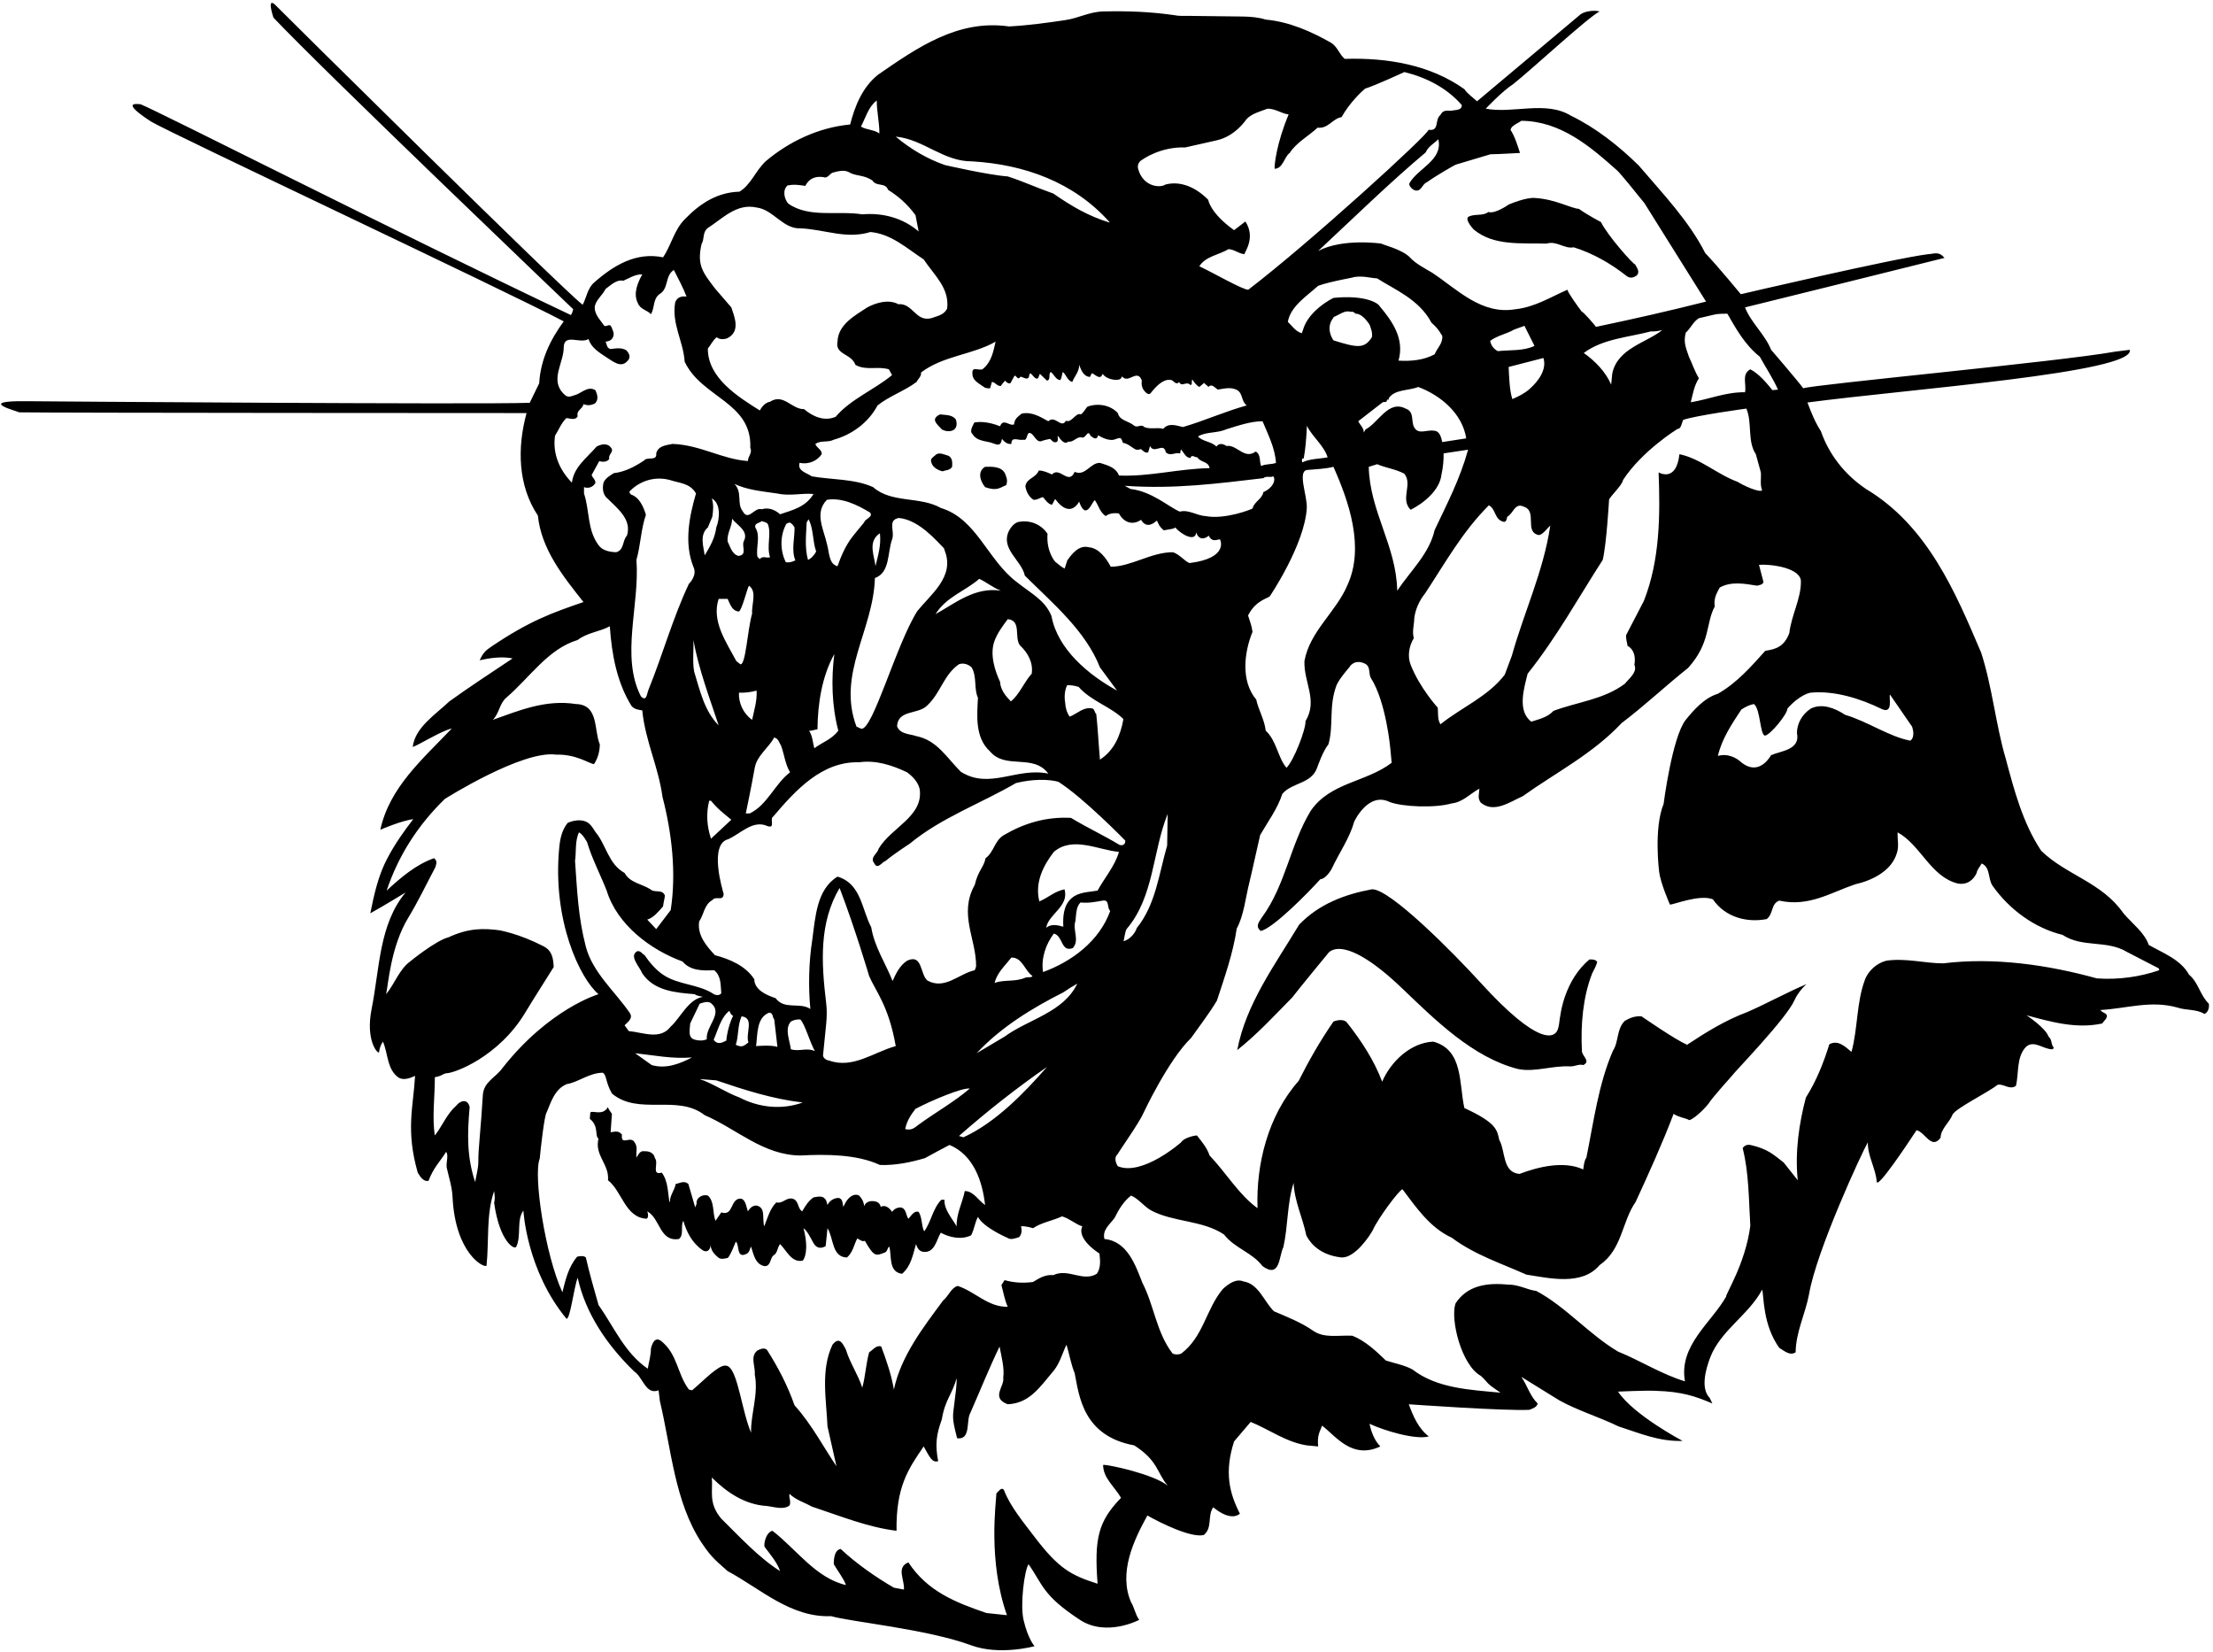 <?xml version="1.0" encoding="UTF-8"?>
<svg xmlns="http://www.w3.org/2000/svg" xmlns:xlink="http://www.w3.org/1999/xlink" width="536pt" height="400pt" viewBox="0 0 536 400" version="1.1">
<g id="surface1">
<path style=" stroke:none;fill-rule:nonzero;fill:rgb(0%,0%,0%);fill-opacity:1;" d="M 534.984 243.062 C 532.816 240.957 532.496 237.957 530.199 236.043 C 528.156 232.344 523.879 230.809 520.434 228.832 C 519.414 225.832 516.477 223.727 514.309 221.172 C 509.074 213.641 500.52 211.98 494.395 206.047 C 489.863 199.219 487.82 191.238 485.777 183.645 C 483.414 175.664 482.523 166.285 479.844 158.051 C 473.652 143.5 466.887 127.352 451.949 118.414 C 446.652 114.844 442.953 109.93 441.035 104.438 C 439.57 102.141 438.734 100.027 437.777 97.473 C 462 94.25 517.25 90.25 515.84 84.719 L 512.266 85.164 C 498.797 87.59 438.996 93.141 436.762 94.035 C 435.25 92 428.977 84.719 428.977 84.719 C 427.508 81.016 423.996 78.016 422.656 74.441 C 422.656 74.441 461.375 64.875 470.98 62.453 C 469.5 60.75 468.5 61.5 466.945 61.562 C 458.5 62.625 421.637 71.25 421.637 71.25 C 421.637 71.25 416.082 64.484 413.02 61.293 C 409.062 53.508 402.871 47.062 396.934 40.105 C 392.148 35.383 386.469 30.914 380.531 28.043 C 374.406 24.277 366.492 27.594 359.855 26.316 C 359.855 26.316 363.875 22.043 366.492 20.383 C 371.148 16.68 384.488 4.301 387.426 2.77 C 386 2.375 383.645 2.77 382.75 3.531 L 357.746 24.531 C 356.789 23.637 355.387 22.68 354.684 21.598 C 346.449 15.723 336.109 13.938 325.707 14.258 C 324.43 13.234 324.047 11.512 322.516 10.426 C 317.602 7.617 312.242 5.258 306.562 4.746 C 304.785 4.191 302.973 4.043 301.125 4.004 L 287.625 3.84 C 286.586 3.836 285.453 3.906 284.352 3.66 C 278.477 2.832 273.309 2.641 267.18 2.77 C 263.75 2.875 261.184 4.426 257.992 4.871 C 253.777 5.512 249.055 6.148 244.395 6.406 C 232.016 4.617 222.121 11.574 212.676 18.086 C 208.848 21.148 207.059 25.68 205.91 30.148 C 198.316 30.852 191.125 34.25 185.422 39.082 C 182.996 41.383 181.848 44.766 179.105 46.422 C 173.871 46.551 169.66 49.168 165.957 52.996 C 163.277 55.613 162.637 59.316 160.594 62.316 C 154.086 60.977 148.66 64.23 143.871 68.441 C 142.277 69.848 142.086 72.016 141.129 73.805 C 136.535 70.422 67.914 2.484 66.891 1.41 C 64.375 -1.23 66.23 4.27 66.23 4.27 C 79.125 17.875 138.832 74.887 138.832 74.887 C 138.832 74.887 138.574 76.035 138.258 76.293 C 96.25 56.375 38.5 27 33.988 25.223 C 34.191 25.395 28.25 24 36.566 29.43 C 41.25 32.25 121.625 70 136.535 77.824 C 133.277 82.293 130.918 87.145 130.598 92.824 L 128.301 97.547 C 116.25 98 8.5 97.188 6.441 97.16 C -6.5 97 4.98 99.727 4.535 99.855 C 12 100 127.535 100.035 127.535 100.035 C 125.238 108.461 125.43 117.586 130.277 124.863 C 131.109 133.031 136.406 139.605 141.32 145.797 C 133.535 148.477 128.25 150.375 119.109 156.52 C 117.547 157.57 117 158.125 116.176 159.902 C 120.125 159 122.5 159.125 124.152 159.453 C 119.109 162.836 113.879 166.219 108.836 169.859 C 105.324 173.176 100.535 176.176 99.965 180.898 C 101.5 180.375 107.109 176.879 109.41 176.434 C 102.324 183.898 94.375 190.625 92.113 200.941 C 92.113 200.941 97.281 198.707 100.09 198.387 C 97.793 201.324 95.496 204.641 93.836 207.832 C 91.602 211.98 90.582 216.77 89.688 221.172 C 92.125 219.875 98.238 216.129 98.238 216.129 C 91.793 223.852 91.961 234.574 90.008 244.34 C 88.5 251.875 91.41 255.191 91.793 254.871 C 91.922 253.914 92.176 253.086 92.75 252.254 C 94.027 255.191 93.707 259.02 96.582 260.996 C 97.855 261.699 99.387 261.062 100.535 260.551 C 100.09 268.273 98.25 273.625 101.176 283.977 C 101.688 284.805 102.516 286.273 103.793 285.953 C 105 282.75 106.602 281.297 108.066 278.934 C 108.707 279.891 108.004 281.422 108.195 282.762 C 108.707 285.059 109.488 287.418 109.602 289.781 C 110.25 303.75 117.387 307.207 117.836 306.504 C 118.473 300.695 117.707 294.059 119.684 288.441 C 119.875 289.875 119.875 290.422 119.684 291.316 C 121 300.75 124.664 302.805 125.047 301.91 C 126.32 299.293 125.047 295.465 126.77 293.164 C 126.77 293.164 127.5 307.625 137.211 319.371 C 138.102 319.5 138.961 311.992 139.914 309.441 C 141.832 318.059 146.938 325.652 153.574 332.098 C 155.746 333.504 156.383 337.906 159.512 336.695 L 159.828 339.309 C 162.574 350.797 163.391 363.707 169.914 373.582 C 172.5 377.5 173.871 378.305 176.23 380.477 C 184.211 384.754 191.484 391.773 201.316 391.391 C 206.062 392.777 224.5 394.5 235.25 398.457 C 242.145 400.996 250.578 398.66 250.578 398.66 C 250.578 398.66 249 397 247.906 392.285 C 247.055 388.609 248.098 380.348 249.117 378.816 C 252.629 383.797 252.457 386.316 261.566 392.285 C 268 396.5 275.926 392.285 275.926 392.285 C 274.969 391.008 274.777 389.348 273.945 388.008 C 270.883 380.922 274.52 373.137 277.902 367.012 C 281.031 368.797 288.5 372.5 291.562 371.734 C 293.73 370.012 292.391 367.012 293.859 365.031 C 298.375 368.75 300.305 366.562 300.305 366.562 C 297.754 361.586 296.5 356.5 298.902 349.074 L 302.922 344.352 C 307.453 346.203 311.539 349.266 316.516 350.031 L 319.262 350.289 C 319 347.5 319.645 346.84 320.219 345.246 C 323.602 347.863 327.5 353.5 334.324 350.289 C 332.855 348.82 332.09 346.648 331.707 344.801 C 335.219 346.457 342.875 348.75 346.066 347.863 C 343.578 346.012 342.238 342.883 341.219 340.078 C 341.219 340.078 364.512 341.734 370.449 341.418 C 371.148 341.098 372.234 340.844 372.426 339.887 C 370.574 338.098 369.938 335.543 368.469 333.438 L 377.66 339.117 C 382.129 341.609 387.297 343.141 392.02 345.438 C 397 347.031 401.785 349.141 407.531 348.949 C 407.531 348.949 395.66 342.691 391.895 337.012 C 391.895 337.012 398.594 336.695 400.957 336.82 C 407.375 337 410.723 338.16 414.742 339.887 L 414.105 338.543 C 411.871 336.309 413.082 331.715 414.23 328.715 C 416.785 322.141 423.551 318.441 426.805 312.312 C 427.25 313.719 426.875 320.75 430.953 326.418 C 432.164 327.121 433.441 328.398 434.91 327.504 C 434.973 322.523 437.27 318.184 438.164 313.398 C 439.953 302.867 450.992 279.062 452.398 276.637 C 452.336 280.02 454.312 282.891 454.566 286.273 C 454.949 287.551 461.523 277.785 464.203 273.699 C 466.312 274.211 467.777 278.484 470.012 275.551 C 470.078 273.316 472.184 271.848 472.949 269.871 C 473.906 268.273 481.504 264.574 483.801 262.723 C 485.266 262.34 486.672 264.062 488.266 262.977 C 489.031 259.852 488.332 256.02 490.691 253.531 C 492.672 251.742 494.906 254.172 497.137 254.105 L 497.457 253.785 C 496.629 252.703 497.137 251.938 496.18 251.043 C 495.414 248.871 490.82 245.871 490.82 245.871 C 496.562 247.402 502.82 249.254 509.199 247.852 C 509.586 247.148 510.414 246.703 510.285 245.871 C 510.031 245.234 509.074 245.234 508.754 244.598 C 515.266 244.215 520.945 242.172 527.453 244.02 C 529.496 244.723 532.051 244.34 533.902 245.555 C 534.73 245.234 535.176 244.148 534.984 243.062 Z M 438.484 167.754 C 444.23 167.18 450.547 169.156 455.781 171.711 C 458.625 173 457.441 168.836 457.758 168.199 L 463.121 175.984 C 464 178.75 462.672 179.367 462.672 179.367 C 457.566 178.41 452.336 174.711 446.91 173.113 C 444.484 171.52 441.355 170.242 438.613 171.582 C 436.441 172.984 435.23 175.281 435.23 177.516 C 436.125 181.625 431.273 181.855 428.977 182.879 C 428 184.5 425.5 187.5 421.891 184.73 C 420.359 183.262 418.125 182.43 416.082 183.07 C 417.039 178.922 419.402 175.41 421.762 171.836 C 422.719 171.199 423.742 170.688 424.824 170.496 C 426.422 171.836 426.23 177.711 427.441 178.156 C 428.719 178.09 432.934 172.922 432.934 171.582 C 436 168.125 438.484 167.754 438.484 167.754 Z M 418.379 75.973 C 420.422 79.547 422.656 83.566 426.23 86.379 C 427.699 89.059 429.422 91.609 430.633 94.355 L 429.293 94.48 C 427.891 92.758 425.977 90.461 423.934 89.441 C 421.762 90.652 423.039 92.887 422.656 94.992 C 417.934 94.93 413.91 96.715 409.508 97.418 C 410.02 95.438 410.34 93.332 411.488 91.609 C 410.465 89.949 409.891 88.102 409.062 86.379 C 408.25 84 407.723 82.867 408.297 80.57 C 409.508 79.484 410.145 77.824 411.488 77.059 L 414.992 76.238 C 415.887 75.984 417.102 75.973 418.379 75.973 Z M 398.148 145.539 L 393.871 153.773 C 393.742 154.73 394.129 155.688 394.191 156.391 C 396.625 157.75 395.852 160.988 395.852 160.988 C 396.68 162.773 394.512 164.367 393.551 165.582 C 388.445 169.41 382.062 169.984 376.258 172.156 C 374.789 173.754 372.809 174.133 370.895 174.773 C 367.387 172.156 369.172 166.539 370 163.156 C 377.023 154.348 382.191 144.902 388.191 135.586 C 389.125 131.625 389.723 121.031 389.723 121.031 C 389.914 120.266 392.977 117.461 393.105 116.246 C 397.75 109.125 406.316 103.863 406.316 103.863 C 407.148 103.93 407.34 102.461 407.656 101.695 C 410.723 100.609 422.977 98.949 422.977 98.949 C 424.441 102.332 423.164 106.863 425.273 109.992 L 426.484 114.395 C 426.613 115.672 426.23 117.461 426.805 118.734 C 426.102 119.371 422.145 117.523 420.867 116.691 C 415.953 114.906 411.934 111.078 406.766 109.992 C 406 117 401.723 114.395 401.723 114.395 C 402.105 124.48 402.105 135.52 398.148 145.539 Z M 316.199 174.645 C 316.324 176.559 313.391 184.156 311.602 185.941 C 309.496 183.516 309.242 179.434 306.562 176.941 C 306.242 174.199 304.836 172.027 304.262 169.41 C 300.496 164.945 301.328 157.988 303.367 153.008 C 303.113 151.348 302.797 150.648 302.285 149.051 C 304.25 145.125 307.453 144.902 307.645 144.266 C 307.645 144.266 316 131.875 316.516 123.012 C 316.625 120 314.25 114.25 316.516 113.82 C 318.688 113.629 320.922 113.566 322.965 113.055 C 326.73 121.48 330.559 132.586 326.348 141.711 C 323.602 148.223 317.219 152.883 315.941 160.094 C 315.75 165.262 319.262 169.602 316.199 174.645 Z M 305.984 115.801 C 306.754 115.16 307.52 115.734 308.41 115.352 C 309.051 116.246 308.375 118.125 305.984 119.184 C 305.73 120.84 303.816 121.414 303.367 123.141 C 303.18 123.328 296.75 125.875 292.008 124.988 C 289.84 124.863 287.859 123.328 285.754 123.906 C 283.137 122.82 279 119 273.82 118.414 L 272.414 117.648 C 284.5 118.5 295.07 117.074 305.984 115.801 Z M 294.625 108.141 C 293.348 106.863 291.371 106.992 290.156 105.715 C 292.07 104.504 294.816 104.949 296.922 103.992 C 299.797 103.098 302.922 102.016 305.797 102.016 C 307.137 105.27 308.793 108.395 309.051 112.098 C 307.902 112.543 306.562 112.289 305.477 112.863 C 304.965 111.906 305.477 110.055 304.137 109.352 C 301.328 111.395 299.605 107.566 297.051 108.012 C 296.285 107.438 295.199 107.246 294.625 108.141 Z M 327.879 67.102 C 330.25 66.75 331.645 67.293 333.559 67.422 C 337.75 70.125 343.707 72.465 346.707 78.145 C 347.875 79.25 348.125 79.375 349.32 81.336 C 349.516 83.121 348.109 84.27 347.473 85.801 C 344.918 87.207 341.789 87.523 338.727 87.336 C 340.258 81.973 337.133 77.695 334.133 74.121 C 333.75 73.355 330.5 71.375 322.965 72.145 C 319.965 73.676 316.582 76.484 315.621 79.805 L 315.305 80.695 C 313.836 80.312 313.008 78.973 311.922 77.953 C 312.559 74.121 316.711 71.57 319.262 69.207 C 322.75 68 328.324 67.164 327.879 67.102 Z M 321.559 110.758 C 319.516 111.141 317.281 111.078 315.434 111.969 C 315.242 111.652 315.305 110.758 315.75 111.078 C 316.199 108.844 316.391 106.035 316.516 103.672 L 316.516 103.098 C 317.855 105.777 320.664 107.887 321.559 110.758 Z M 322.965 82.422 C 321.941 80.887 321.621 78.973 322.645 77.379 L 323.09 76.738 C 324.305 76.293 325.77 75.016 327.113 75.527 C 327.113 75.527 327.688 75.27 328.324 75.973 C 329.664 75.91 330.941 77.441 331.707 78.59 C 332.027 79.547 332.473 80.441 332.281 81.652 C 330.5 84.5 328.75 84.25 322.965 82.422 Z M 334.898 97.418 C 335.602 97.227 335.793 97.609 335.984 96.781 C 336.176 96.781 336.367 96.844 336.43 96.652 L 336.301 96.523 C 337.77 94.227 341.09 94.676 343.516 93.715 C 348.938 95.758 354.172 100.098 355.129 106.16 L 349.32 107.055 C 349.066 105.973 348.746 104.375 347.344 104.312 C 345.684 103.992 343.578 105.332 342.559 103.547 C 341.664 102.078 342.684 99.715 340.449 98.949 C 336.238 96.781 333.879 102.395 330.75 103.992 L 330.305 104.758 C 330.367 103.672 329.41 102.906 328.965 102.016 C 330.941 100.48 332.922 98.949 334.898 97.418 Z M 333.559 112.418 C 335.793 113.375 337.961 113.566 340.133 114.715 C 342.238 117.332 339.047 120.84 341.664 123.457 C 344.727 121.926 348.746 118.734 349.133 114.906 C 349.516 113.309 349.703 111.203 349.641 109.801 L 355.578 108.906 C 353.598 116.055 350.598 121.734 347.473 128.371 C 346.195 134.055 341.727 138.137 338.41 143.051 C 338.219 132.203 331.77 123.906 331.516 113.055 Z M 342.559 149.625 C 342.812 147.586 343.77 145.414 345.176 143.691 C 349.898 136.543 354.238 128.691 360.617 122.371 C 362.406 123.328 361.895 125.945 364.32 126.395 C 364.961 126.266 364.895 125.562 365.086 125.117 C 366.555 124.352 366.875 121.672 369.043 122.691 C 372.492 123.777 369.043 128.883 372.746 129.586 C 373.703 129.457 374.789 127.863 375.488 127.289 C 373.832 138.395 369.109 148.285 366.172 158.816 L 364.449 163.41 C 360.301 168.773 354.047 171.262 348.875 175.41 C 348.172 174.07 348.375 173.625 348.238 171.391 C 348.238 171.391 343.875 166.625 341.664 160.988 C 340.883 158.996 341.219 156.52 342.43 154.539 C 341.984 152.945 342.492 151.477 342.559 149.625 Z M 362.789 85.035 C 361.832 84.59 361.066 83.566 360.938 82.547 C 362.598 81.27 364.895 80.887 366.746 79.805 L 369.234 78.91 L 371.66 83.762 C 369.043 85.035 365.789 84.719 362.789 85.035 Z M 373.832 86.695 C 374.66 89.441 372.746 92.184 370.449 94.227 C 369.301 95.246 367.77 96.016 366.301 96.652 C 365.598 94.48 365.535 91.48 365.406 88.992 L 365.406 88.867 Z M 383.598 85.484 C 388.191 82.035 394.316 81.719 399.871 80.25 C 400.828 80.312 401.531 80.188 402.613 79.93 C 398.852 82.992 391.703 84.336 390.488 90.523 L 390.234 93.141 C 388.895 90.078 386.469 87.523 383.598 85.484 Z M 361 37.359 C 362.801 37.359 367.832 37.039 368.148 37.039 C 367.574 35.254 366.938 33.148 365.852 31.426 C 366.109 30.34 367.641 29.895 368.469 29.254 C 377.914 29.316 385.062 35.383 391.574 41.188 C 392.113 41.535 396.379 46.812 398.297 49.211 L 413.211 73.035 C 404.402 75.27 395.66 77.25 386.531 79.164 C 386.469 78.91 383.215 75.207 383.148 75.527 C 382.129 74.188 379.703 70.805 379.641 70.164 C 375.555 71.953 371.727 74.379 367.066 74.887 C 358.77 76.293 353.023 70.102 346.832 66.016 C 345.238 65.059 342.875 63.91 341.344 62.188 C 339.25 60.25 334.77 59.254 334.578 58.996 C 334.578 58.996 325.25 57.625 319.262 60.781 C 327.621 52.996 336.621 44.188 345.301 36.914 C 345.941 35.445 347.281 34.809 348.363 33.723 C 349.578 38.828 343.258 40.809 341.344 44.445 C 341.219 45.02 342.047 45.91 342.746 46.105 C 344.281 46.488 344.406 44.57 345.621 44.125 C 347.727 42.594 352.383 39.895 352.719 39.832 Z M 276.75 38.625 C 276.75 38.625 281 35.5 287.094 35.699 C 287.094 35.699 292.492 34.461 294.625 34 C 299.25 33 301.863 28.914 301.863 28.914 C 303.105 27.512 305.277 26.988 307.008 26.316 C 308.922 26.316 310.324 27.469 312.113 27.723 C 309.25 34.5 308.602 40.039 308.73 40.871 C 310.773 40.809 311.027 37.996 312.367 37.039 C 314.027 34.488 316.773 33.086 319.133 30.914 C 321.688 31.234 322.707 28.742 324.941 28.359 C 326.875 24.875 329.855 22.105 330.621 21.469 C 333.305 20.637 340.133 17.445 340.133 17.445 C 345.363 18.723 350.344 21.211 354.047 25.426 C 354.109 26.828 352.387 26.574 351.43 26.828 C 350.215 26.766 349.449 26.699 348.875 27.852 C 347.406 29 348.734 31.871 345.992 31.426 C 346.246 32.316 317.145 58.867 302.336 70.164 C 301.059 70.23 293.539 65.891 290.477 64.484 C 292.008 62.059 295.199 61.742 297.562 60.336 C 298.965 60.398 299.988 61.422 301.391 61.551 C 301.582 60.848 304.125 57.5 301.645 53.637 L 298.902 55.742 C 293 51.5 292.648 48.402 292.648 48.402 C 289.84 45.527 286.074 43.68 282.242 44.699 C 281.285 45.465 277 45.5 275.691 40.992 C 275.203 39.309 276.75 38.625 276.75 38.625 Z M 271.52 91.609 L 271.777 91.164 C 273.309 93.078 275.477 89.121 276.562 92.184 C 276.371 93.332 276.691 94.227 277.457 94.992 C 277.777 95.312 278.285 95.633 278.672 95.246 C 278.797 95.121 281.414 91.355 283.773 92.059 C 284.094 92.059 284.926 93.461 285.562 92.504 C 286.328 93.906 287.285 92.121 288.371 93.27 C 288.945 93.016 288.434 92.246 288.816 91.93 C 289.199 92.566 289.773 93.332 290.477 93.715 L 291.688 92.695 C 291.883 93.207 292.391 93.207 292.648 93.715 C 293.539 92.824 294.18 93.844 294.945 94.355 C 296.605 94.098 298.137 93.652 299.668 94.48 C 301.07 95.312 300.625 97.227 301.965 98.184 C 296.668 99.652 291.754 101.887 286.52 103.418 C 285.051 103.098 283.074 102.27 281.734 103.863 C 280.52 103.418 278.543 104.055 277.137 103.418 C 276.438 102.59 275.543 103.672 274.715 103.098 C 273.438 101.949 271.137 101.887 270.754 100.035 C 268.777 97.93 265.648 97.609 263.352 98.504 C 262.777 99.203 262.523 99.781 261.82 100.355 C 260.543 99.781 259.586 102.523 258.184 101.887 C 257.031 103.93 255.566 100.418 253.906 102.016 C 251.926 100.93 249.887 99.652 247.461 100.16 C 246.438 100.992 245.734 101.438 245.609 102.777 C 244.523 103.289 242.992 101.184 242.227 103.227 C 239.125 102 237 102.125 235.973 102.332 C 235.59 103.16 234.758 104.504 235.523 105.078 C 236.609 106.992 239.035 106.734 240.566 107.375 C 241.875 107.875 242.418 107.887 242.672 106.289 C 243.312 107.055 244.012 107.629 244.969 107.504 C 244.906 105.523 246.82 106.801 247.777 106.48 C 249.117 106.992 248.418 103.992 249.887 105.078 C 250.715 105.777 251.227 107.375 252.504 106.734 C 252.949 106.547 254.352 106.289 254.352 106.289 C 254.672 106.609 255.184 107.312 255.883 107.055 C 256.461 106.734 256.074 106.035 256.203 105.523 C 256.715 106.16 257.734 107.887 258.758 106.93 C 259.969 107.246 260.863 105.523 262.141 105.973 C 263.031 106.098 263.48 103.863 264.117 105.523 C 264.371 105.652 265.625 107 265.969 105.395 C 265.969 105.395 268.141 106.863 269.797 106.48 C 271.5 105.875 271.52 105.844 271.969 107.246 C 273.18 107.375 274.203 108.461 275.16 108.906 C 275.477 108.844 275.859 109.035 276.117 108.777 C 276.562 108.586 277.137 109.93 278.094 109.547 L 278.543 108.012 C 279.562 110.117 281.859 106.93 282.371 109.547 C 283.52 110.566 284.539 109.48 285.754 109.801 C 286.074 109.609 285.754 109.16 286.074 108.906 C 286.711 109.48 287.156 110.949 288.371 110.887 C 288.562 109.93 289.457 110.82 290.031 110.758 C 290.73 112.035 292.711 111.652 292.965 113.375 C 285.434 113.504 278.352 115.48 271.012 115.16 C 270.309 113.184 268.203 112.672 266.414 112.098 C 264.055 112.035 262.906 115.414 260.289 114.27 C 258.82 117.648 256.648 112.863 254.801 114.906 C 253.777 114.461 252.758 113.949 251.609 113.949 C 250.844 115.801 248.609 115.801 248.352 117.777 C 248.547 119.055 249.246 120.395 250.332 121.031 C 251.352 121.098 251.801 120.523 252.629 120.395 C 253.203 121.098 253.906 122.117 254.801 122.246 L 255.566 120.84 C 259.25 125.875 261.371 121.48 261.371 121.48 C 263.125 126.5 264.629 121.031 265.203 121.16 C 266.098 122.438 266.414 124.098 267.82 124.988 C 268.969 123.969 271.012 124.352 271.012 124.352 C 272.25 126.625 274.375 127.25 276.371 125.883 C 277.375 127.625 278.797 127.352 280.199 126.074 C 280.648 126.84 280.625 127.375 281.871 128.426 C 283.5 128.125 284.285 128.117 284.668 127.734 C 286.125 129.5 289.586 131.309 289.711 128.945 C 290.375 130.75 291.621 130.68 292.773 129.723 C 293.625 131.625 295.137 130.414 295.52 130.672 C 295.52 130.672 297.75 135.125 288.18 136.352 C 287.25 136.25 285.625 134.117 284.031 133.734 C 278.797 133.734 273.945 137.242 269.031 137.242 C 267.945 135.203 266.16 132.715 263.672 132.52 C 261.309 131.945 259.625 134.125 258.5 135.711 L 257.863 137.691 C 257.031 137.309 256.332 136.605 255.566 136.031 C 255.566 136.031 253.375 133.625 253.715 129.266 C 252.117 126.906 249.438 125.883 246.695 126.395 C 245.734 126.586 244.844 127.672 244.395 128.5 C 242.227 132.969 247.395 135.586 248.227 139.414 C 255.055 146.18 262.969 152.816 266.414 161.625 L 270.562 167.242 C 263.672 163.477 256.141 157.223 254.672 149.18 C 253.074 145.352 250.125 144 246.246 140.945 C 239.164 135.586 236.547 125.629 227.867 123.012 C 222.824 120.141 215.93 121.926 211.465 117.969 C 206.996 115.926 201.188 116.184 196.594 115.352 C 195.508 114.523 193.082 114.141 193.656 112.098 C 195.953 112.543 197.934 111.586 199.02 109.992 C 199.145 108.906 197.742 108.461 197.484 107.504 C 198.953 106.547 200.484 107.246 201.953 106.48 C 206.293 105.27 210.312 102.395 212.547 98.184 C 215.422 95.887 218.992 94.738 221.992 92.504 C 222.379 91.738 223.207 91.164 223.078 90.207 C 228.441 86.121 235.59 85.93 241.141 82.738 C 240.566 85.164 240.184 87.652 237.949 89.441 C 236.93 89.758 235.398 88.676 235.523 90.398 C 235.461 92.246 237.312 92.949 238.59 93.906 C 238.973 93.973 239.355 94.098 239.801 94.035 L 240.246 92.504 C 241.078 92.504 241.461 93.59 242.418 93.461 C 242.672 93.016 243.055 92.633 243.438 92.184 C 243.695 92.504 244.141 92.949 244.715 92.824 L 245.734 90.973 C 246.246 90.973 246.438 92.059 247.012 91.418 C 247.203 90.652 249.246 92.887 249.312 90.652 L 249.566 90.398 C 250.203 90.781 250.652 91.992 251.418 91.609 L 251.863 90.523 L 253.586 92.184 C 254.609 91.93 253.844 90.652 254.48 90.078 C 255.309 90.59 255.629 91.93 256.777 92.059 C 257.227 91.48 257.16 90.719 257.414 90.078 C 258.246 90.719 258.5 92.184 259.715 92.504 C 260.16 91.227 261.438 90.016 261.371 88.355 C 261.883 89.633 262.395 91.164 263.988 91.289 L 264.438 90.398 C 264.945 90.336 266.48 92.375 267.055 90.523 C 268.012 91.992 270.945 92.375 271.52 91.609 Z M 253.586 258.383 C 248.227 264.508 241.203 271.848 233.355 275.422 L 232.27 275.105 C 239.164 269.039 246.246 263.488 253.586 258.383 Z M 222.504 272.359 C 221.375 273.25 220.781 273.762 219.25 273.445 C 219.57 271.594 220.59 269.996 221.738 268.531 C 225.504 266.551 233 263.375 234.887 263.613 C 231.184 266.809 226.719 269.297 222.504 272.359 Z M 243.312 251.043 L 236.547 255.062 C 242.418 248.746 250.078 244.086 257.543 240.32 C 258.758 239.488 259.648 238.914 260.926 238.215 C 257.543 245.234 249.184 246.766 243.312 251.043 Z M 240.887 238.023 C 241.59 235.469 243.246 234.066 244.969 231.895 C 247.652 231.832 248.16 235.086 250.078 236.363 C 249.758 236.871 249.055 236.488 248.227 236.809 C 245.801 237.828 243.312 237.191 240.887 238.023 Z M 252.629 235.406 C 252.117 232.148 253.27 228.703 255.246 226.086 C 257.543 226.66 256.906 230.684 259.84 229.598 C 261.566 227.684 259.715 225.191 260.48 223.023 C 260.672 221.43 260.605 219.641 261.691 218.555 C 263.734 218.746 265.203 218.43 267.055 218.109 C 268.84 217.789 268.012 219.832 268.902 220.598 C 266.289 227.875 259.648 232.852 252.629 235.406 Z M 265.84 215.684 C 263.672 216.066 261.246 216.004 259.523 217.535 C 257.543 219.258 257.414 222.129 257.543 224.426 C 256.203 224.047 254.609 223.66 253.395 224.684 C 253.906 221.363 259.035 219.512 257.824 215.363 C 255.27 215.938 254.098 217.277 251.734 218.301 C 250.586 213.703 252.691 209.621 255.246 206.301 C 259.84 202.406 265.969 205.855 271.012 206.301 C 270.117 209.621 267.371 212.812 265.84 215.684 Z M 259.395 198.066 C 253.27 197.75 247.969 199.41 243.184 202.219 C 240.887 203.492 240.758 206.363 238.715 207.832 C 238.27 210.066 236.875 210.875 236.098 214.281 C 232.125 221.375 236.48 227.363 236.418 234.066 L 236.098 234.961 C 232.27 235.789 228.824 239.809 224.609 237.449 C 222.824 235.914 223.461 230.875 219.695 232.66 C 217.844 233.871 216.953 235.914 216.188 237.574 C 214.465 233.234 211.781 229.277 211.016 224.555 C 208.719 220.277 208.59 213.961 202.848 212.301 C 197.805 215.363 197.484 222.066 196.719 227.746 C 195.891 232.98 195.762 239.105 196.273 244.34 C 193.656 242.617 190.02 244.66 187.848 241.723 C 185.68 241.023 182.742 239.746 182.68 237.129 C 180.57 233.871 176.742 232.277 173.168 231.32 C 171.129 229.148 168.828 226.469 169.34 223.152 C 170.488 221.492 170.551 219.066 172.531 217.98 C 173.426 216.832 175.211 218.43 175.273 216.449 C 175.02 215.621 171.637 204.449 176.359 203.238 C 179.297 201.961 182.359 198.449 185.871 200.047 C 187.91 200.75 186.316 198.324 187.273 197.75 C 192.699 191.367 199.082 184.348 208.078 184.602 C 212.164 184.027 216.059 185.305 219.695 187.027 C 221.164 188.113 222.441 189.516 222.762 191.176 C 223.652 197.75 215.867 200.367 212.805 205.535 C 212.547 206.746 210.57 207.641 211.781 209.109 C 212.547 210.703 213.633 208.727 214.527 208.473 C 216.379 206.875 220.336 204.324 220.336 204.324 C 227.992 198.004 237.504 194.621 246.055 189.645 C 250 188.625 254.098 188.688 256.332 189.324 C 262.328 193.09 272.543 203.559 272.543 203.559 C 272.605 204.387 272.098 204.836 271.203 204.641 C 267.309 202.281 263.289 200.43 259.395 198.066 Z M 200.102 242.938 C 198.906 232.961 198.379 223.469 203.355 215.047 C 207.125 224.875 210.508 236.363 210.508 236.363 C 211.973 239.871 215.25 243.5 216.953 253.34 C 211.719 254.742 206.613 258.891 200.867 256.852 C 200.23 256.785 199.465 256.34 199.336 255.637 C 200 248.5 200.5 246.25 200.102 242.938 Z M 152.488 245.234 C 148.914 240.062 143.555 235.531 141.895 229.277 C 140.043 222.195 139.789 215.746 139.277 208.473 C 139.598 206.559 139.215 203.621 140.234 201.578 C 141.258 202.09 142.215 204.004 142.215 204.004 C 143.363 207.898 145.406 211.789 146.938 215.684 C 149.488 223.98 157.598 230.043 165.316 232.852 C 167.234 235.148 170.297 235.086 172.977 234.961 C 174.699 236.363 174.508 238.469 174.699 240.512 C 174.316 241.215 173.168 241.023 172.723 240.641 C 169.02 238.277 164.234 238.531 160.594 236.043 C 158.938 234.961 157.25 233 156.129 231.32 C 155.555 231 155.105 230.172 154.34 230.363 C 152.25 231.5 154.914 234.066 155.555 235.723 C 158.426 240 163.66 240.383 168.254 240.766 C 168.828 241.215 169.594 241.215 170.234 241.406 C 166.66 242.043 164.809 246.512 162.445 248.617 C 159.895 251.938 155.809 250.02 152.297 249.703 L 151.277 248.297 C 152.105 247.469 153.445 246.574 152.488 245.234 Z M 154.148 135.586 C 155.172 132.012 155.234 128.117 156.445 124.672 C 155.871 122.758 154.852 120.395 152.809 119.758 C 152.68 119.5 152.363 119.371 152.488 118.992 C 155.043 116.375 158.68 115.289 162.254 116.246 C 164.488 117.012 167.105 116.949 168.574 119.5 C 166.977 124.988 165.637 131.438 167.934 137.242 C 169 139.375 166.852 141.395 166.852 141.395 C 162.957 149.625 160.531 158.496 157.086 166.984 C 156.625 168.125 156.625 170 155.234 168.645 C 150.258 158.945 154.98 146.562 154.148 135.586 Z M 172.402 120.715 C 174.574 121.863 174.375 125.5 173.488 127.734 C 173.168 130.285 171.957 132.395 170.68 134.5 C 170.426 132.457 169.34 129.52 171.445 127.734 L 172.531 125.117 C 172.723 123.777 172.914 122.184 172.402 120.715 Z M 211.91 139.988 C 215.613 138.648 214.91 133.863 216.059 130.672 C 216.824 128.629 214.848 125.945 217.719 125.438 C 222.652 125.914 226.832 131.012 228.633 132.777 L 228.887 133.543 C 231.184 139.672 225.504 143.883 222.188 147.969 C 217.016 156.137 211.375 177 208.582 176.48 L 207.441 175.961 C 202.656 163.199 211.527 152.688 211.91 139.988 Z M 213.121 129.141 C 213.441 132.074 212.676 134.5 212.039 137.117 C 211.875 134.875 209.996 131.18 213.121 129.141 Z M 239.801 181.984 C 243.566 186.453 250.27 182.43 253.906 187.348 C 246.246 185.75 239.672 191.305 232.715 186.898 C 229.207 183.391 226.973 179.305 221.992 178.281 C 220.336 177.711 217.973 177.836 217.27 175.855 C 217.527 171.773 222.441 173.113 224.609 170.816 C 227.867 167.754 228.566 163.41 232.27 160.859 C 233.355 160.477 234.504 160.859 235.332 161.625 C 236.672 163.859 235.844 166.859 236.863 168.965 C 236.672 172.984 236.035 178.602 239.801 181.984 Z M 249.887 163.156 C 247.969 165.262 247.012 168.07 244.844 169.859 C 243.695 168.711 242.289 167.051 242.227 165.137 C 240.949 162.391 239.672 158.434 240.887 155.18 C 241.59 153.266 242.863 151.605 244.078 149.945 C 247.461 150.266 245.609 154.285 247.012 156.266 C 248.992 158.113 250.27 160.477 249.887 163.156 Z M 226.59 148.73 C 229.207 144.52 233.738 143.18 237.184 140.18 C 238.973 141.012 240.438 142.285 242.418 143.051 C 236.164 142.094 231.504 145.988 226.59 148.73 Z M 209.293 126.523 C 208.465 127.48 206.422 130.031 206.422 130.031 C 204.762 132.203 203.738 134.629 202.848 137.117 C 200.676 136.605 200.867 133.605 200.293 131.754 C 199.527 128.246 197.164 124.16 200.293 121.031 C 203.996 120.461 207.57 122.246 210.695 124.098 C 211.656 125.184 209.484 125.629 209.293 126.523 Z M 202.082 158.371 C 201.316 164.367 201.441 170.879 203.039 176.941 C 201.508 179.051 199.145 179.75 197.23 181.219 C 196.848 179.75 196.785 178.156 195.953 176.941 C 196.527 177.07 197.293 176.688 197.996 176.621 C 198.059 170.367 199.082 163.797 202.082 158.371 Z M 195.699 135.586 C 194.867 132.648 195.254 129.457 195.379 126.523 L 195.824 125.758 C 197.039 127.863 196.785 131.055 197.676 133.543 C 197.293 134.371 196.402 135.328 195.699 135.586 Z M 188.934 124.543 C 187.723 123.457 186.188 122.82 184.465 123.328 C 182.68 122.758 181.273 126.395 179.871 123.777 C 178.402 121.926 179.875 119.25 177.891 117.203 C 181.02 118.605 183.75 118.875 188.168 119.5 C 191.23 120.203 194.168 119.371 197.039 119.629 C 195.125 122.82 191.934 123.523 188.934 124.543 Z M 186.508 134.945 C 185.742 135.266 184.723 134.5 184.02 135.395 L 183.445 134.82 C 183.062 132.328 184.273 129.84 182.934 127.734 C 182.68 126.648 183.953 126.715 184.465 126.203 C 185.039 126.395 185.742 126.457 185.996 126.969 C 186.891 129.328 185.613 132.203 186.508 134.945 Z M 183.254 167.242 C 183.379 169.859 182.68 171.836 182.168 174.324 C 180.062 172.859 178.848 170.242 178.977 167.754 C 180.316 167.816 181.914 167.625 183.254 167.242 Z M 182.805 185.941 C 183.328 183 186.062 181.219 187.527 178.602 C 188.551 178.855 188.742 179.879 189.254 180.773 C 189.953 182.812 190.211 185.113 191.359 187.027 C 187.723 189.77 185.805 195.004 181.594 196.984 L 180.637 196.984 C 180.637 196.984 182 190.5 182.805 185.941 Z M 190.34 136.16 C 188.934 133.414 188.871 129.715 190.465 126.84 L 191.23 126.523 C 191.867 126.777 192.125 127.223 192.441 127.734 C 192.508 130.223 191.613 133.223 192.637 135.711 C 191.805 136.094 191.168 136.285 190.34 136.16 Z M 180.188 130.988 C 179.488 132.266 181.148 134.371 178.848 134.629 C 177.254 134.18 176.871 132.395 176.23 131.117 C 176.039 129.074 177.316 127.605 177.316 125.629 C 178.465 127.16 181.402 128.562 180.188 130.988 Z M 176.23 145.031 C 176.871 146.309 177.254 147.969 178.977 148.094 C 179.742 147.648 181 142.375 181.402 141.84 C 183.445 143.242 181.977 146.371 182.168 148.605 C 181.02 152.562 180.625 161.25 179.297 160.859 L 178.34 160.094 C 175.914 155.496 172.273 150.457 174.062 145.031 Z M 174.062 175.664 C 170.617 172.219 169.531 167.242 168.129 162.645 C 167.68 160.348 168.062 157.156 167.934 154.988 C 169.273 162.199 171.828 168.902 174.062 175.664 Z M 177.125 198.516 L 172.211 203.109 C 171.191 200.047 171 196.984 171.766 193.922 L 172.211 193.922 C 173.809 195.898 175.273 196.984 177.125 198.516 Z M 176.68 244.785 C 176.809 245.234 177.062 245.809 177.574 246 C 176.742 247.531 176.039 250.34 175.914 252 C 175.125 252.375 173.871 253.211 172.852 251.809 C 173.934 249.383 174.574 246.383 176.68 244.785 Z M 167.617 256.086 C 164.742 257.551 161.426 258.957 157.852 257.934 L 153.828 255.062 C 158.555 255.574 162.766 256.469 167.617 256.086 Z M 167.168 247.852 L 169.469 243.062 C 170.297 242.809 171.383 242.363 172.211 242.938 C 175.273 245.426 170.871 248.488 171.191 251.68 C 170.359 252.062 169.273 252.062 168.383 251.809 C 166.469 251.359 167.105 249.383 167.168 247.852 Z M 173.488 261.637 C 180.254 263.934 187.211 266.168 194.422 266.996 C 189.316 268.848 183.766 268.211 179.105 265.785 C 175.785 264.574 172.852 262.465 169.469 261.316 Z M 181.273 252.445 C 180.25 253.25 179.742 253.785 178.211 253.02 C 178.977 250.66 178.594 248.426 179.613 246.129 C 182.805 246.512 180.508 250.211 181.273 252.445 Z M 183.125 253.34 C 183.508 250.531 183.188 246.383 186.316 245.234 C 187.273 245.297 187.082 246.383 187.527 246.895 L 188.297 253.531 C 186.75 253 183.125 253.34 183.125 253.34 Z M 191.551 254.105 C 191.297 251.938 189.953 249.191 191.551 247.402 C 192.188 247.02 192.953 246.828 193.848 246.895 C 195 248.125 196.02 252.062 197.359 254.551 C 195.375 253.625 193.656 254.742 191.551 254.105 Z M 258.5 165.902 C 260.5 166 260.605 166.219 261.246 166.348 C 264.371 169.859 268.84 171.008 272.098 174.133 C 271.395 178.09 269.863 181.73 266.414 183.965 C 266.098 180.453 265.906 176.434 265.523 172.922 C 265.074 172.539 265.203 171.898 264.629 171.582 C 262.457 171.07 260.926 172.859 259.074 173.559 C 258.371 172.539 258.055 171.391 257.992 170.176 C 257.992 170.176 257.5 167.75 258.5 165.902 Z M 272.859 225.004 C 279.562 217.152 279.117 206.238 282.816 197.109 L 282.691 204.77 C 280.711 211.535 279.938 219.055 275.34 224.734 C 274.895 226.141 273.5 227.617 272.098 227.938 C 272.285 227.617 272.48 225.574 272.859 225.004 Z M 235.523 39.082 C 248.098 39.848 260.031 44.062 268.715 53.762 L 268.715 53.891 C 263.543 52.297 259.648 49.996 255.117 46.871 C 250.875 45.375 247.844 43.934 244.078 42.723 C 239.418 42.402 228.887 39.977 228.887 39.977 C 224.609 38.508 220.398 36.02 216.953 33.086 C 223.719 33.723 228.441 39.148 235.523 39.082 Z M 212.355 24.34 C 212.355 27.086 212.996 29.574 212.996 32.316 C 211.656 31.359 209.867 31.488 208.527 30.656 C 209.676 28.488 210.312 25.871 212.355 24.34 Z M 190.785 44.891 C 192.375 44.625 193.25 44.75 195.059 45.02 C 196.125 42.875 197.996 42.656 199.527 42.91 C 200.359 43.297 200.996 42.082 201.633 41.828 C 204.75 40.875 205.375 41.625 206.102 41.953 C 207.645 42.656 209.25 42.375 211.27 43.68 C 212.355 45.34 214.398 44.062 215.102 45.977 C 217.527 47.508 219.625 49.25 221.738 52.102 L 222.504 56.059 C 218.805 52.867 213.953 51.465 208.848 51.91 C 202.91 50.953 195.953 52.867 190.91 49.297 C 189.953 48.211 189.445 45.977 190.785 44.891 Z M 169.914 59.125 C 170.68 57.785 170.105 56.441 171.316 55.297 C 175.02 52.934 178.402 49.168 183.254 50.254 C 187.34 50.762 189.637 55.551 193.977 55.297 C 199.977 55.613 204.953 57.977 210.824 56.188 C 215.867 56.637 219.633 60.145 223.719 62.824 C 226.27 66.656 230.035 69.781 229.398 74.762 C 228.566 76.355 226.91 76.547 225.566 77.059 C 221.738 78.016 221.102 73.355 217.59 73.676 C 215.23 72.398 212.23 73.293 210.059 74.441 C 207.059 76.422 202.977 78.59 202.848 82.738 C 202.211 85.93 206.23 85.609 207.188 88.355 C 209.738 89.824 212.547 88.609 215.293 89.441 L 216.059 90.844 C 211.719 94.418 206.039 96.652 202.398 100.93 C 199.656 102.141 196.848 100.863 194.742 99.078 C 191.742 99.141 189.762 95.184 186.508 97.289 C 185.359 97.48 184.527 98.504 184.02 99.398 C 178.848 96.141 171.383 91.547 171.445 84.398 C 172.211 83.504 172.656 82.355 173.617 81.652 C 174.191 82.293 175.34 82.164 176.039 81.973 C 179.422 80.379 177.953 76.867 177.125 74.441 L 173.168 69.848 C 170.25 66 168.75 64.25 169.914 59.125 Z M 138.512 116.883 C 135.578 113.887 133.789 109.93 134.43 105.523 C 135.32 104.121 135.895 102.523 137.172 101.246 C 138.191 101.312 139.344 101.887 139.914 100.801 C 139.535 99.332 141.129 99.078 141.32 97.863 C 142.406 98.312 143.172 98.121 144.066 97.738 C 145.023 96.844 144.75 95.625 144.191 94.48 C 142.469 93.461 141.066 94.992 139.598 95.566 C 138.574 95.824 137.684 96.523 136.727 95.566 C 132.961 92.121 136.598 87.906 136.535 84.078 C 136.66 80.633 140.492 83.379 142.535 82.102 C 143.172 84.145 144.934 85.262 147.129 86.695 C 149.125 88 150.766 89.184 152.297 87.016 C 152.746 86.184 152.234 85.418 151.723 84.844 C 150.512 84.078 149.043 84.398 147.895 84.527 C 147.066 84.27 147.125 84 146.684 82.738 C 147.383 82.676 148.148 82.422 148.469 81.652 C 148.914 80.695 148.34 79.867 148.023 79.035 C 147.574 78.336 147 79.164 146.363 78.91 C 145.34 77.379 143.871 76.102 144.066 74.121 C 144.512 72.465 145.852 71.57 146.684 69.973 C 147.957 69.016 149.426 67.613 150.957 67.996 C 152.297 67.422 153.957 66.336 155.555 66.465 C 154.598 68.188 153.258 70.996 154.469 73.355 C 155.105 75.016 156.703 75.016 157.66 76.102 C 158.617 74.504 158.105 72.465 159.703 71.25 C 162.062 69.91 160.98 66.781 163.211 65.379 C 164.234 67.422 165.445 69.59 166.277 71.824 C 164.75 71.625 163.914 72.207 163.531 73.23 C 162.637 78.461 165.512 82.609 165.828 87.59 C 169.977 96.398 182.168 97.355 181.723 108.461 C 182.297 109.672 181.148 110.504 181.148 111.652 C 174.828 111.203 169.66 107.758 162.895 107.504 C 161.359 107.82 159.383 107.949 158.938 109.801 C 159.191 111.777 156.766 110.504 156 111.523 C 153.766 112.992 151.406 114.27 148.66 114.586 C 147.766 115.16 146.617 115.801 146.172 116.883 C 145.852 118.289 145.98 119.883 147.258 120.84 C 149.617 123.203 153.062 125.82 151.852 129.715 C 150.703 130.926 151.215 133.223 149.234 133.734 C 147.641 133.672 145.914 133.352 144.961 132.012 C 142.215 128.309 142.852 123.777 141.449 119.5 L 141.449 117.969 C 142.469 118.352 143.555 118.031 144.191 117.012 C 144.32 116.184 143.492 115.734 143.301 115.035 L 145.148 111.652 C 145.727 111.906 147.191 111.969 147.574 111.078 C 147.258 109.992 148.789 109.48 148.023 108.461 C 147.129 107.184 145.598 107.566 144.512 108.141 C 142.023 111.012 139.023 113.055 138.512 116.883 Z M 121.664 258.699 C 119.941 261.062 117.129 261.984 116.941 265.273 C 116.5 273 115.789 278.551 115.855 281.359 C 115.855 282.953 115.344 284.676 115.09 286.273 C 113.047 280.145 113.176 274.656 113.75 268.082 C 113.25 266 111.5 266.5 110.492 267.766 C 108.195 269.805 107.176 272.613 105.324 274.977 C 104.621 270.699 105.324 265.723 105.324 260.871 C 107.25 260.5 106.984 260.168 108.066 259.914 C 109.922 259.977 120.75 256 127.215 245.234 C 129.461 241.5 131.812 237.895 134.109 234.191 C 134 232 133.727 230.234 131.621 229.148 C 125.5 226 121.152 225.387 121.215 225.32 C 117 224.75 113.5 224.75 108.645 226.98 C 105.453 227.809 99.324 232.852 99.324 232.852 C 96.707 234.766 95.621 238.215 93.516 240.766 C 94.027 238.531 94.625 229.25 98.879 222.258 C 101.309 218.262 103.281 214.09 105.453 210.004 C 105.875 208.75 105.75 208.375 105.133 207.832 C 100.855 209.301 97.09 212.492 93.645 215.684 C 96.453 207.324 101.113 199.918 107.75 193.473 C 107.75 193.473 126.5 181.625 134.684 182.75 C 139.625 182.625 142.66 184.922 143.871 185.047 C 144.703 183.773 145.25 182.25 145.277 180.262 C 143.809 176.816 145.086 170.625 139.469 170.496 C 132.129 169.348 125.684 172.094 119.363 174.324 C 120.961 172.73 120.961 170.367 122.621 168.965 C 128.301 164.113 132.703 157.156 139.914 154.988 C 142.215 153.199 145.215 153.008 147.703 151.668 C 148.148 158.434 149.426 165.262 152.938 170.941 C 153.641 171.773 154.598 171.898 155.555 172.027 C 156.32 179.559 159.445 185.559 160.469 193.027 C 162.703 201.645 163.852 211.344 162.445 220.406 L 158.938 225.004 L 156.766 222.703 C 158.297 222.258 159.512 220.727 160.594 219.512 C 160.723 218.43 160.914 217.98 161.043 216.895 C 160.469 215.238 158.488 216.32 157.531 215.363 C 155.426 214.023 152.617 213.832 151.277 211.406 C 147.32 209.238 146.809 204.516 144.191 201.449 C 143.684 200.621 142.98 199.41 141.895 198.961 C 140.492 198.387 138.77 198.707 137.492 199.281 C 136.086 201.004 135.652 203.148 135.449 205.281 C 133.75 223 140.5 237 144.961 240.766 C 144.961 240.766 133 244.25 121.664 258.699 Z M 167.617 336.695 L 166.852 336.504 C 163.977 332.672 164.172 328.016 160.148 324.758 C 158.625 323.625 157.98 325.332 157.66 326.547 C 157.66 328.27 157.148 329.863 156.895 331.461 C 151.34 327.695 148.723 321.375 144.961 316.016 C 143.871 312.184 142.789 308.418 141.895 304.527 C 141.383 304.016 140.363 304.207 139.789 304.336 C 137.684 306.824 136.98 309.887 136.215 312.953 C 132.004 303.824 129.125 284.5 130.727 280.594 C 130.918 278.297 131.875 269.996 132.387 269.422 C 133.406 267.062 134.301 263.742 137.301 262.531 C 140.109 262.086 142.727 259.785 146.043 259.785 C 147 260.551 146.625 262 148.215 264.828 C 154.723 270.254 164.043 264.891 170.68 270.062 C 178.402 273.379 184.848 279.762 193.848 279.828 C 199.977 279.508 207.508 279.508 213.121 282.125 C 216.887 282.254 220.59 281.484 224.035 280.465 C 226.016 279.379 227.992 278.297 229.973 277.273 C 235.781 279.699 237.949 286.02 238.59 291.824 C 236.93 290.676 235.781 288.441 233.676 288.441 C 233.098 291.316 231.633 293.867 231.695 296.996 C 230.609 295.016 228.633 292.973 228.758 290.551 L 227.992 290.551 C 225.887 292.719 225.566 295.848 223.844 298.207 C 223.145 296.867 223.398 294.891 222.504 293.484 C 221.293 293.102 220.59 294.633 220.016 295.145 C 219.379 294.379 219.57 292.527 218.035 292.398 C 217.207 292.465 216.57 292.781 216.059 293.484 C 215.547 292.656 214.465 291.633 213.312 292.273 C 213.25 291.762 212.867 291.25 212.355 291.059 C 211.27 290.676 209.805 290.805 209.293 292.082 C 209.23 291.121 208.781 290.23 208.078 289.527 C 206.738 288.891 205.59 289.977 204.891 291.059 L 204.25 292.273 C 204.059 291.57 204.188 290.23 203.039 290.102 C 201.699 290.164 200.742 291.059 200.422 291.824 C 200.23 291.316 200.23 290.676 199.781 290.293 C 199.145 289.465 197.867 289.848 197.039 289.977 C 195.824 290.805 195.059 292.016 194.297 293.355 C 193.145 292.719 193.527 290.738 191.996 290.293 C 190.402 289.91 189.637 291.57 188.039 291.188 C 186.508 292.656 185.871 295.016 185.105 296.996 C 184.527 295.078 185.551 292.465 183.254 291.953 C 182.297 291.891 181.594 292.59 181.148 293.355 C 180.766 292.398 180.699 290.805 179.613 290.293 C 176.742 289.977 177.828 294.633 174.699 293.613 L 173.297 295.656 C 172.531 293.676 173.105 290.996 171.445 289.527 C 170.234 289.211 168.957 289.848 168.699 291.059 C 168.828 291.57 168.512 291.953 168.383 292.398 L 166.723 286.719 C 165.699 285.824 164.742 286.527 163.66 286.719 C 163.402 288.25 162.254 289.398 162.254 291.059 L 162.129 291.059 C 161.742 288.762 161.809 285.953 160.277 283.977 C 157.66 284.742 159.637 281.613 158.617 280.465 C 158.426 279.254 157.277 278.742 156.129 278.805 C 154.98 278.613 154.723 279.508 154.148 280.336 C 154.02 278.867 154.531 277.785 153.703 276.637 C 152.746 274.91 150.32 277.656 150.641 274.785 C 149.871 273.762 148.98 274.02 147.895 274.211 L 148.215 269.742 C 148.215 269.742 147.191 268.402 147.258 268.082 C 146 270.375 143.492 268.785 142.98 269.422 C 142.875 270.5 142.852 270.953 142.852 270.953 C 145.125 272.75 144 275.105 144.961 275.742 C 143.938 279.828 147.641 281.996 147.258 285.824 C 150.703 288.508 151.406 294.891 156.637 295.145 C 157.148 294.762 156.957 293.867 156.766 293.355 C 159.957 295.078 159.703 300.762 164.426 300.059 C 165.766 299.035 164.742 296.93 165.512 295.656 C 166.277 298.336 167.617 301.016 170.234 302.805 C 171.445 303.504 172.211 302.418 172.086 301.273 C 172.148 302.547 172.625 303.375 173.742 304.336 C 174.508 305.164 175.34 304.781 176.23 304.652 C 176.809 304.336 178.211 300.695 178.211 300.695 C 179.168 301.398 178.293 304.836 180.719 303.688 C 181.613 303.371 181.594 302.293 181.914 301.91 C 182.488 303.57 182.871 306.25 185.23 306.633 C 186.699 306.633 186.508 304.781 187.273 304.078 C 188.359 303.504 188.23 302.164 188.934 301.273 C 190.527 302.867 191.742 305.867 194.422 305.293 C 194.805 304.91 196 302.75 194.613 297.441 C 195.508 298.078 196.273 299.676 196.91 300.824 C 197.75 302.5 198.953 302.355 199.977 301.781 L 200.422 297.441 C 201.953 299.867 201.441 304.461 205.145 304.527 C 206.613 303.25 206.805 301.465 207.633 299.93 C 208.207 300.121 208.656 300.762 209.484 300.504 C 211.75 304.5 212.164 304.145 214.336 303.312 C 215.035 302.996 214.848 302.164 215.422 301.91 C 215.996 304.27 215.164 308.035 218.484 308.484 C 220.719 306.57 221.102 303.824 221.867 301.273 C 222.059 302.035 222.566 302.93 223.398 303.121 C 226.461 303.695 226.844 300.059 227.867 298.527 C 229.906 299.676 232.906 300.312 235.203 299.164 C 235.973 297.762 236.098 296.102 236.863 294.699 C 238.203 297.312 244.203 299.867 243.949 299.738 C 244.777 300.379 245.93 299.867 246.82 299.613 C 247.461 298.973 247.59 297.891 247.27 296.996 C 248.227 296.805 250.203 297.441 250.203 297.441 C 252.246 296.039 254.926 295.656 257.227 294.57 C 259.012 295.078 260.414 296.422 262.141 296.996 C 260.672 300.121 266.289 303.57 266.289 303.57 C 266.48 305.227 266.672 307.016 265.648 308.484 C 262.266 310.527 258.758 307.078 255.117 308.801 C 253.141 308.609 251.672 309.57 250.203 310.461 C 247.715 310.781 245.609 310.652 243.312 310.016 L 242.547 311.227 C 243.055 313.016 243.312 314.801 244.078 316.461 C 239.289 316.59 236.164 312.762 231.949 311.418 C 230.355 311.867 229.781 313.844 228.441 314.93 C 223.527 321.566 218.23 328.398 216.504 336.504 C 215.93 333.055 214.719 329.48 213.441 326.098 C 212.293 325.652 211.465 326.863 210.508 327.504 C 209.738 330.246 209.613 333.312 208.848 336.055 C 207.824 332.863 205.848 330.055 204.891 326.863 C 204 325.125 203.23 323.672 201.633 325.652 C 198.699 331.781 200.164 339.117 200.422 345.438 L 202.59 355.074 C 199.781 350.988 196.527 344.801 192.441 340.332 C 190.785 335.609 188.484 331.141 185.742 326.863 C 185.039 326.289 184.082 326.738 183.445 327.055 C 181.594 328.523 182.996 330.887 182.805 332.863 C 183.766 337.652 181.785 342.566 181.914 346.969 C 179.68 341.734 178.75 332.25 176.359 330.887 C 176.359 330.887 175.75 330.5 174.828 330.887 C 172.809 331.73 169.66 335.035 167.617 336.695 Z M 267.18 354.758 C 267.18 357.945 269.926 359.988 271.52 362.734 C 266.031 368.414 265 372.5 265.84 383.539 C 259.5 381.5 256.5 380 250.578 372.203 C 248.02 368.836 244.59 364.711 243.184 360.883 C 242.547 359.926 241.844 361.266 241.332 361.648 C 241.25 364 239.25 378 243.887 391.156 L 238.918 390.629 C 231.539 388.09 224.688 385.465 220.016 378.371 C 216.953 379.582 219.188 382.711 218.93 384.945 L 216.504 384.496 C 212.102 381.945 207.441 378.691 203.613 375.117 C 201.762 375.371 201.953 378.816 201.953 378.816 C 202.91 380.477 204.379 382.328 204.891 383.859 C 197.551 382.137 192.953 375.242 187.082 370.711 C 185.297 371.223 184.91 374.414 185.23 374.668 C 186.637 376.52 188.297 378.496 188.934 380.477 C 183.699 377.156 179.039 372.051 174.699 367.777 C 171.5 364 172.723 361.137 172.402 357.82 C 176.23 361.586 180.508 364.395 185.742 364.711 C 187.465 364.902 189.699 365.734 191.23 364.586 C 191.68 363.629 190.977 362.605 191.23 361.777 C 192.828 363.309 194.805 363.82 196.594 364.84 C 203.355 367.074 210.188 369.883 217.145 370.711 C 217 360 220.016 355.715 223.719 350.289 C 225.25 353 225.75 354.25 227.227 353.863 C 226.469 349.836 226.75 347.5 228.121 343.715 C 228.875 339 230.676 337.586 231.695 333.758 C 231.758 335.418 231.414 337.691 231.184 339.566 C 230.75 343.125 230.5 343.25 231.824 348.309 C 235.25 348.75 233.93 344.031 235.016 342.184 C 237.375 336.82 239.547 331.395 242.098 326.098 C 242.547 328.523 243.312 331.27 242.992 333.629 C 243.375 335.734 239.875 338.5 244.078 340.078 C 249.246 339.82 251.625 336.25 255.246 331.906 C 256.715 330.055 257.289 327.758 258.309 325.652 C 259.012 327.949 259.395 330.375 260.289 332.543 C 261.371 337.969 262.25 347.75 274.715 350.031 C 280.5 353.75 280.137 356.543 282.816 359.797 C 279.562 357.055 268.395 354.629 267.18 354.758 Z M 507.859 236.938 C 496.117 233.684 483.031 231.766 470.652 233.301 C 466.312 233.301 461.461 231.961 456.867 232.66 C 454.566 233.234 452.398 235.148 451.633 237.449 C 449.652 242.809 449.973 249.129 448.441 254.742 C 446.91 253.469 445.188 251.742 443.078 252.895 C 441.676 257.359 439.953 261.766 437.398 265.785 C 435.738 272.039 434.719 278.996 435.422 285.824 L 432.039 281.551 C 429.551 279.637 428.25 278.25 423.934 277.273 C 423.102 277.145 422.527 277.402 422.082 278.039 C 423.613 284.102 423.551 290.484 423.934 296.867 C 422.75 306 417.934 313.398 418.062 314.035 C 414.422 320.418 406.57 325.844 408.105 334.523 C 402.426 332.801 397.383 329.547 391.895 327.312 C 384.871 323.164 379.258 316.461 372.105 312.633 C 369.938 312.375 367.77 311.035 365.215 311.102 C 360.172 310.59 355.32 311.293 352.516 315.695 C 351.238 319.652 354 330.625 358.641 333.184 C 358.832 333.312 359.469 333.949 359.855 334.395 C 360.812 335.609 362.086 336.309 363.426 337.27 C 356.023 336.566 348.047 336.246 342.109 331.652 C 340.133 330.566 337.836 330.184 335.664 329.48 C 333.238 327.121 330.621 324.695 327.559 323.48 C 324.305 323.289 320.793 324.184 318.051 322.27 C 315.113 320.227 311.793 318.949 308.539 317.547 C 306.113 315.121 304.836 310.91 301.199 310.336 C 299.348 309.57 297.562 310.91 296.156 312.184 C 292.07 317.098 291.496 323.738 286.074 327.82 C 285.371 328.078 284.734 328.078 284.031 327.82 C 280.074 322.715 279.562 316.207 276.691 310.652 C 275.031 306.441 273.055 300.57 267.5 300.059 C 266.926 297.762 268.902 296.484 269.988 294.891 C 270.945 292.91 272.16 290.934 273.945 289.527 C 275.859 290.355 277.012 292.145 278.859 293.164 C 284.352 296.039 291.242 295.465 296.477 298.973 C 299.027 302.293 303.305 303.312 305.797 306.633 C 310.125 309.75 309.754 304.078 310.836 302.035 C 311.984 296.996 311.73 291.316 313.324 286.465 C 313.5 290.875 315.496 294.824 316.391 299.164 C 316.773 299.93 318.75 303.875 324.941 304.527 C 328.133 304.652 331.625 299.5 332.473 297.953 C 333.879 294.824 338.918 288.188 339.684 287.996 C 343.004 292.398 346.324 297.312 351.621 299.738 C 357.172 303.887 363.555 305.93 369.684 308.676 C 375.105 309.504 383.148 311.484 387.426 306.379 C 392.914 302.613 392.785 295.91 396.168 291.059 C 399.426 283.977 402.613 276.953 405.359 269.742 C 406.508 270.57 408.105 270.699 409.188 271.273 C 410.91 270.637 413.465 267.766 413.785 267.316 C 414.68 265.848 419.465 260.551 419.465 260.551 C 419.977 259.723 432.75 246.625 434.656 242.172 C 435.293 240.766 436.441 239.297 437.527 238.34 C 432.805 240.32 428.016 243 423.164 245.105 C 417.867 247.086 413.145 250.02 408.613 253.02 C 405.488 251.617 398.273 246.574 397.574 246.129 C 396.039 246 394.766 246.512 393.551 247.211 C 391.512 249.191 392.086 252.316 390.68 254.426 C 387.172 262.465 386.02 271.531 384.234 280.336 C 383.723 281.039 383.598 282.188 383.469 283.211 C 378.809 281.039 372.555 282.57 368.023 284.293 C 363.812 283.91 364.703 278.805 363.109 275.996 C 362.625 273.625 362.375 271.875 354.684 268.34 C 353.344 262.531 354.492 254.234 347.152 252.254 C 341.664 252.512 336.879 257.039 334.77 261.957 C 332.855 256.852 329.664 251.938 326.152 247.531 C 325.391 246.766 323.855 247.02 322.965 247.402 C 319.707 252.129 317.09 256.723 314.539 261.766 C 307.07 270.188 304.199 282.062 304.582 292.59 C 300.113 289.398 296.988 284.039 292.965 279.828 C 292.391 278.039 291.113 276.508 289.902 274.977 C 289.266 274.977 286.711 275.551 286.074 276.637 C 286.074 276.637 276.75 284.875 270.754 282.441 C 270.754 282.441 269.5 280.625 270.648 279.555 C 271.223 278.535 276.055 271.723 277.012 269.422 C 277.012 269.422 282.945 256.723 288.496 251.359 C 290.605 248.359 292.902 245.426 294.754 242.297 C 296.605 236.617 298.645 230.938 299.539 224.875 C 301.262 221.746 301.664 217.445 302.605 213.703 C 303.25 211.125 304.52 205.152 305.219 202.219 C 307.137 198.898 309.434 195.836 310.582 192.262 C 312.941 189.453 317.602 189.898 319.008 185.941 C 319.008 185.941 320.41 181.855 321.75 180.262 C 323.09 175.602 321.75 171.125 323.73 165.902 C 324.43 164.305 326.793 161.625 326.793 161.625 C 326.793 161.625 327.875 159.5 330.496 160.668 C 332.09 161.371 331.387 163.094 332.027 164.18 C 335.75 170 336.75 181.348 336.75 181.348 L 337.066 184.73 C 330.879 189.453 322.195 189.453 317.473 196.344 C 312.496 204.516 311.41 214.281 305.668 222.129 C 304.75 223.5 304.07 224.363 305.348 225.449 C 308.348 224.875 317.156 215.875 319.773 212.938 C 321.238 212.812 322.516 210.449 322.516 210.449 C 324.367 206.492 326.855 203.047 328.004 198.961 C 328.004 198.961 331.375 191.625 336.621 194.238 C 339.684 195.387 347.5 195.75 351.621 194.559 C 354.238 194.305 356.09 192.195 358.32 190.984 C 358.258 192.387 357.812 193.219 358.641 194.367 C 361.832 197.047 365.727 194.176 368.789 192.836 C 376.828 187.09 385.703 182.621 392.785 175.094 C 398.594 170.688 403.254 166.219 408.871 161.754 C 414.375 155.625 413.082 151.031 415.316 146.883 C 415.062 145.094 415.625 143.875 416.527 142.285 C 419.273 140.754 422.465 141.328 425.594 141.84 C 426.164 141.648 426.934 141.648 427.125 140.945 L 426.039 136.797 C 429.23 136.543 436.375 137.625 436.188 140.945 C 436.188 145.031 433.891 148.988 433.379 153.328 C 432.125 156.625 430.121 157.223 427.57 157.605 C 424.059 161.496 420.742 165.328 416.082 168.008 C 412.762 169.027 410.211 171.965 408.297 174.324 C 405 178.5 402.934 194.688 402.934 194.688 C 400.5 200.625 401.848 211.09 401.848 211.09 C 402.168 213.832 404.402 218.938 404.465 219.066 C 405.297 219.129 411.613 216.512 414.871 217.789 C 417.934 222.258 423.293 223.469 427.891 222.578 C 429.551 221.363 428.91 218.812 430.953 218.109 C 438.102 219.703 443.465 216.129 449.336 214.152 C 453.355 213.258 458.141 210.961 459.418 206.621 C 459.992 205.023 459.547 203.301 459.609 201.578 C 465.164 204.578 467.59 212.301 474.16 213.961 C 476.5 214.375 477.992 213.066 478.758 211.406 C 478.887 210.516 479.586 209.875 479.969 209.109 C 482.141 210.066 481.438 212.746 482.586 214.473 C 486.672 220.277 492.797 224.746 499.562 226.406 C 504.414 229.598 510.285 227.555 515.199 230.555 L 522.859 234.512 L 522.988 234.961 C 518.328 236.555 513.156 237.32 507.859 236.938 "/>
<path style=" stroke:none;fill-rule:nonzero;fill:rgb(0%,0%,0%);fill-opacity:1;" d="M 229.523 110.312 C 228.566 110.055 227.289 109.352 226.461 110.312 C 225.949 110.758 225.25 111.078 225.566 111.969 C 225.887 113.184 227.164 113.887 228.312 114.141 C 229.078 113.82 230.035 113.949 230.609 113.055 C 230.676 112.098 230.738 110.691 229.523 110.312 "/>
<path style=" stroke:none;fill-rule:nonzero;fill:rgb(0%,0%,0%);fill-opacity:1;" d="M 227.676 100.355 C 225.312 101.504 226.875 102.625 228.121 103.992 C 229.625 104.875 232.461 104.566 231.504 101.566 C 230.547 100.355 229.016 100.547 227.676 100.355 "/>
<path style=" stroke:none;fill-rule:nonzero;fill:rgb(0%,0%,0%);fill-opacity:1;" d="M 243.758 117.461 C 243.887 116.629 244.125 116.375 243.438 114.715 C 242.609 112.926 240.246 112.992 238.59 113.055 C 236.738 114.141 237.312 116.375 238.59 117.969 C 241.5 119 242.16 118.098 243.758 117.461 "/>
<path style=" stroke:none;fill-rule:nonzero;fill:rgb(0%,0%,0%);fill-opacity:1;" d="M 385 232.344 C 379 237.25 377.98 245.555 377.98 245.555 C 377.625 247.375 377.723 247.723 377.469 248.746 C 376.875 251.875 372.5 253.25 358.641 238.023 C 351.781 230.488 336.5 215.125 332.281 215.363 C 325.77 216.578 319.516 218.875 314.664 223.918 C 308.793 233.684 301.773 243.129 299.668 254.297 C 304.52 250.469 308.73 245.871 313.008 241.531 C 314.25 239.875 321.559 231 321.559 231 C 321.559 231 324.75 225.125 339.684 239.426 C 347.613 247.016 356.789 256.148 367.703 258.891 C 371.789 259.723 375.938 258 380.406 258.254 C 381.488 258.254 382.445 257.617 383.469 257.934 C 385.445 256.977 383.02 255.699 383.148 254.426 C 382.828 248.105 383.402 241.406 385.637 235.723 C 386.086 234.832 386.594 233.938 386.852 232.98 C 386.531 232.344 385.703 232.344 385 232.344 "/>
<path style=" stroke:none;fill-rule:nonzero;fill:rgb(0%,0%,0%);fill-opacity:1;" d="M 374.598 58.996 C 377.023 58.23 378.871 60.336 381.172 59.891 C 385.828 61.359 390.105 63.781 394.062 66.91 C 394.957 67.484 395.723 67.23 396.488 66.656 C 397.254 65.762 396.426 64.805 396.039 64.039 C 395.594 64.039 389.5 57.25 387.746 53.762 C 387.746 53.762 385 52.375 382.383 50.57 C 380.598 50.508 376.75 48.25 371.852 47.953 C 369.684 47.699 365.535 49.484 365.535 49.484 C 365.598 49.359 362.215 51.91 360.492 51.336 C 359.152 52.422 357.047 51.656 355.578 52.551 C 354.812 53.379 356.98 55.613 356.98 55.613 C 361.832 59.633 368.531 58.805 374.598 58.996 "/>
</g>
</svg>
